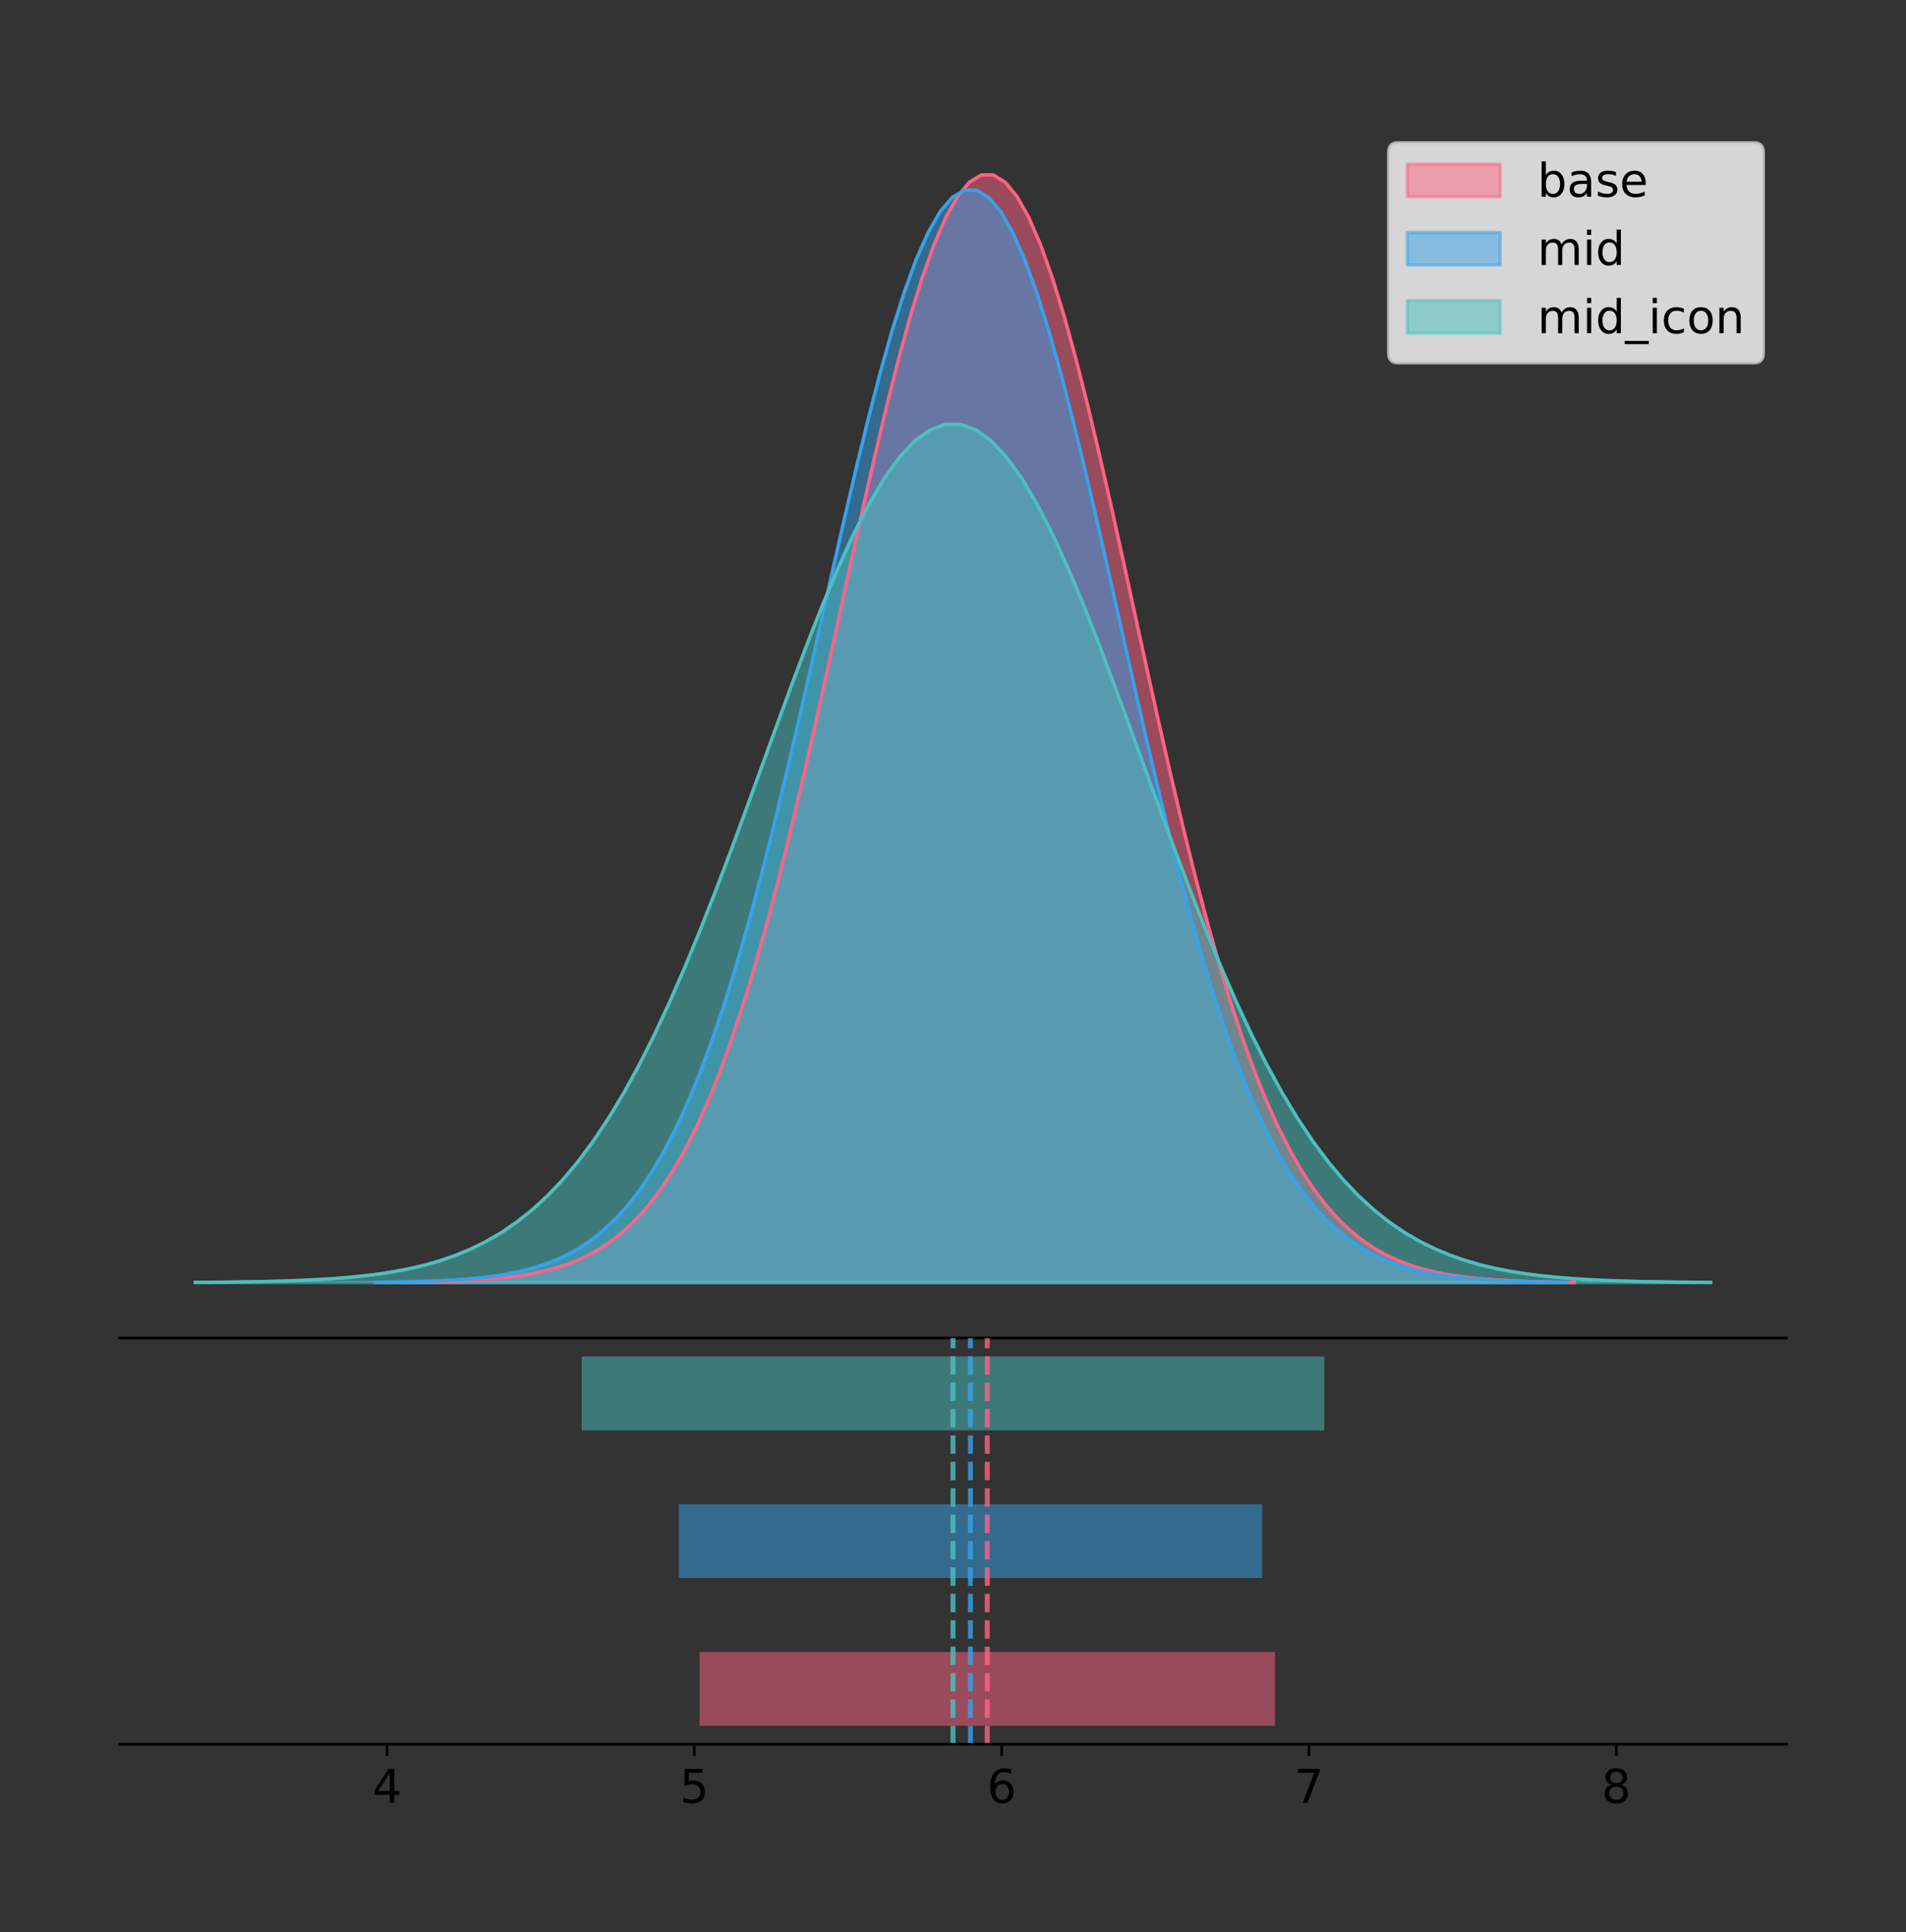 <?xml version="1.0" encoding="utf-8" standalone="no"?>
<!DOCTYPE svg PUBLIC "-//W3C//DTD SVG 1.1//EN"
  "http://www.w3.org/Graphics/SVG/1.1/DTD/svg11.dtd">
<!-- Created with matplotlib (https://matplotlib.org/) -->
<svg height="581.789pt" version="1.1" viewBox="0 0 574.2 581.789" width="574.2pt" xmlns="http://www.w3.org/2000/svg" xmlns:xlink="http://www.w3.org/1999/xlink">
 <rect x="0" y="0" width="574.2" height="581.789" fill="#333333" stroke="none"/>
 <defs>
  <style type="text/css">
*{stroke-linecap:butt;stroke-linejoin:round;}
  </style>
 </defs>
 <g id="figure_1">
  <g id="patch_1">
   <path d="M 0 581.789 
L 574.2 581.789 
L 574.2 0 
L 0 0 
z
" style="fill:none;"/>
  </g>
  <g id="axes_1">
   <g id="patch_2">
    <path d="M 36 402.93 
L 538.2 402.93 
L 538.2 36 
L 36 36 
z
" style="fill:none;"/>
   </g>
   <g id="PolyCollection_1">
    <defs>
     <path d="M 120.542 -195.538 
L 120.542 -195.65 
L 124.116 -195.692 
L 127.689 -195.749 
L 131.262 -195.825 
L 134.836 -195.925 
L 138.409 -196.058 
L 141.982 -196.23 
L 145.556 -196.455 
L 149.129 -196.744 
L 152.703 -197.115 
L 156.276 -197.585 
L 159.849 -198.179 
L 163.423 -198.923 
L 166.996 -199.848 
L 170.569 -200.99 
L 174.143 -202.39 
L 177.716 -204.093 
L 181.289 -206.151 
L 184.863 -208.617 
L 188.436 -211.552 
L 192.01 -215.017 
L 195.583 -219.078 
L 199.156 -223.801 
L 202.73 -229.25 
L 206.303 -235.488 
L 209.876 -242.572 
L 213.45 -250.552 
L 217.023 -259.468 
L 220.596 -269.344 
L 224.17 -280.192 
L 227.743 -292.002 
L 231.317 -304.744 
L 234.89 -318.365 
L 238.463 -332.786 
L 242.037 -347.901 
L 245.61 -363.58 
L 249.183 -379.667 
L 252.757 -395.98 
L 256.33 -412.318 
L 259.903 -428.462 
L 263.477 -444.18 
L 267.05 -459.23 
L 270.623 -473.372 
L 274.197 -486.366 
L 277.77 -497.987 
L 281.344 -508.025 
L 284.917 -516.294 
L 288.49 -522.64 
L 292.064 -526.94 
L 295.637 -529.111 
L 299.21 -529.111 
L 302.784 -526.94 
L 306.357 -522.64 
L 309.93 -516.294 
L 313.504 -508.025 
L 317.077 -497.987 
L 320.651 -486.366 
L 324.224 -473.372 
L 327.797 -459.23 
L 331.371 -444.18 
L 334.944 -428.462 
L 338.517 -412.318 
L 342.091 -395.98 
L 345.664 -379.667 
L 349.237 -363.58 
L 352.811 -347.901 
L 356.384 -332.786 
L 359.957 -318.365 
L 363.531 -304.744 
L 367.104 -292.002 
L 370.678 -280.192 
L 374.251 -269.344 
L 377.824 -259.468 
L 381.398 -250.552 
L 384.971 -242.572 
L 388.544 -235.488 
L 392.118 -229.25 
L 395.691 -223.801 
L 399.264 -219.078 
L 402.838 -215.017 
L 406.411 -211.552 
L 409.985 -208.617 
L 413.558 -206.151 
L 417.131 -204.093 
L 420.705 -202.39 
L 424.278 -200.99 
L 427.851 -199.848 
L 431.425 -198.923 
L 434.998 -198.179 
L 438.571 -197.585 
L 442.145 -197.115 
L 445.718 -196.744 
L 449.291 -196.455 
L 452.865 -196.23 
L 456.438 -196.058 
L 460.012 -195.925 
L 463.585 -195.825 
L 467.158 -195.749 
L 470.732 -195.692 
L 474.305 -195.65 
L 474.305 -195.538 
L 474.305 -195.538 
L 470.732 -195.538 
L 467.158 -195.538 
L 463.585 -195.538 
L 460.012 -195.538 
L 456.438 -195.538 
L 452.865 -195.538 
L 449.291 -195.538 
L 445.718 -195.538 
L 442.145 -195.538 
L 438.571 -195.538 
L 434.998 -195.538 
L 431.425 -195.538 
L 427.851 -195.538 
L 424.278 -195.538 
L 420.705 -195.538 
L 417.131 -195.538 
L 413.558 -195.538 
L 409.985 -195.538 
L 406.411 -195.538 
L 402.838 -195.538 
L 399.264 -195.538 
L 395.691 -195.538 
L 392.118 -195.538 
L 388.544 -195.538 
L 384.971 -195.538 
L 381.398 -195.538 
L 377.824 -195.538 
L 374.251 -195.538 
L 370.678 -195.538 
L 367.104 -195.538 
L 363.531 -195.538 
L 359.957 -195.538 
L 356.384 -195.538 
L 352.811 -195.538 
L 349.237 -195.538 
L 345.664 -195.538 
L 342.091 -195.538 
L 338.517 -195.538 
L 334.944 -195.538 
L 331.371 -195.538 
L 327.797 -195.538 
L 324.224 -195.538 
L 320.651 -195.538 
L 317.077 -195.538 
L 313.504 -195.538 
L 309.93 -195.538 
L 306.357 -195.538 
L 302.784 -195.538 
L 299.21 -195.538 
L 295.637 -195.538 
L 292.064 -195.538 
L 288.49 -195.538 
L 284.917 -195.538 
L 281.344 -195.538 
L 277.77 -195.538 
L 274.197 -195.538 
L 270.623 -195.538 
L 267.05 -195.538 
L 263.477 -195.538 
L 259.903 -195.538 
L 256.33 -195.538 
L 252.757 -195.538 
L 249.183 -195.538 
L 245.61 -195.538 
L 242.037 -195.538 
L 238.463 -195.538 
L 234.89 -195.538 
L 231.317 -195.538 
L 227.743 -195.538 
L 224.17 -195.538 
L 220.596 -195.538 
L 217.023 -195.538 
L 213.45 -195.538 
L 209.876 -195.538 
L 206.303 -195.538 
L 202.73 -195.538 
L 199.156 -195.538 
L 195.583 -195.538 
L 192.01 -195.538 
L 188.436 -195.538 
L 184.863 -195.538 
L 181.289 -195.538 
L 177.716 -195.538 
L 174.143 -195.538 
L 170.569 -195.538 
L 166.996 -195.538 
L 163.423 -195.538 
L 159.849 -195.538 
L 156.276 -195.538 
L 152.703 -195.538 
L 149.129 -195.538 
L 145.556 -195.538 
L 141.982 -195.538 
L 138.409 -195.538 
L 134.836 -195.538 
L 131.262 -195.538 
L 127.689 -195.538 
L 124.116 -195.538 
L 120.542 -195.538 
z
" id="m8dc2779bd3" style="stroke:#ff6384;stroke-opacity:0.5;"/>
    </defs>
    <g clip-path="url(#pe636eb969d)">
     <use style="fill:#ff6384;fill-opacity:0.5;stroke:#ff6384;stroke-opacity:0.5;" x="0" xlink:href="#m8dc2779bd3" y="581.789"/>
    </g>
   </g>
   <g id="PolyCollection_2">
    <defs>
     <path d="M 113.004 -195.538 
L 113.004 -195.648 
L 116.627 -195.69 
L 120.25 -195.746 
L 123.874 -195.821 
L 127.497 -195.92 
L 131.12 -196.05 
L 134.743 -196.221 
L 138.366 -196.442 
L 141.989 -196.728 
L 145.612 -197.093 
L 149.236 -197.557 
L 152.859 -198.143 
L 156.482 -198.876 
L 160.105 -199.789 
L 163.728 -200.915 
L 167.351 -202.296 
L 170.974 -203.976 
L 174.598 -206.005 
L 178.221 -208.437 
L 181.844 -211.332 
L 185.467 -214.749 
L 189.09 -218.755 
L 192.713 -223.412 
L 196.336 -228.787 
L 199.96 -234.939 
L 203.583 -241.926 
L 207.206 -249.797 
L 210.829 -258.589 
L 214.452 -268.33 
L 218.075 -279.029 
L 221.698 -290.677 
L 225.322 -303.244 
L 228.945 -316.678 
L 232.568 -330.9 
L 236.191 -345.808 
L 239.814 -361.271 
L 243.437 -377.137 
L 247.06 -393.226 
L 250.684 -409.34 
L 254.307 -425.262 
L 257.93 -440.763 
L 261.553 -455.607 
L 265.176 -469.554 
L 268.799 -482.37 
L 272.423 -493.831 
L 276.046 -503.731 
L 279.669 -511.887 
L 283.292 -518.145 
L 286.915 -522.386 
L 290.538 -524.527 
L 294.161 -524.527 
L 297.785 -522.386 
L 301.408 -518.145 
L 305.031 -511.887 
L 308.654 -503.731 
L 312.277 -493.831 
L 315.9 -482.37 
L 319.523 -469.554 
L 323.147 -455.607 
L 326.77 -440.763 
L 330.393 -425.262 
L 334.016 -409.34 
L 337.639 -393.226 
L 341.262 -377.137 
L 344.885 -361.271 
L 348.509 -345.808 
L 352.132 -330.9 
L 355.755 -316.678 
L 359.378 -303.244 
L 363.001 -290.677 
L 366.624 -279.029 
L 370.247 -268.33 
L 373.871 -258.589 
L 377.494 -249.797 
L 381.117 -241.926 
L 384.74 -234.939 
L 388.363 -228.787 
L 391.986 -223.412 
L 395.609 -218.755 
L 399.233 -214.749 
L 402.856 -211.332 
L 406.479 -208.437 
L 410.102 -206.005 
L 413.725 -203.976 
L 417.348 -202.296 
L 420.971 -200.915 
L 424.595 -199.789 
L 428.218 -198.876 
L 431.841 -198.143 
L 435.464 -197.557 
L 439.087 -197.093 
L 442.71 -196.728 
L 446.333 -196.442 
L 449.957 -196.221 
L 453.58 -196.05 
L 457.203 -195.92 
L 460.826 -195.821 
L 464.449 -195.746 
L 468.072 -195.69 
L 471.695 -195.648 
L 471.695 -195.538 
L 471.695 -195.538 
L 468.072 -195.538 
L 464.449 -195.538 
L 460.826 -195.538 
L 457.203 -195.538 
L 453.58 -195.538 
L 449.957 -195.538 
L 446.333 -195.538 
L 442.71 -195.538 
L 439.087 -195.538 
L 435.464 -195.538 
L 431.841 -195.538 
L 428.218 -195.538 
L 424.595 -195.538 
L 420.971 -195.538 
L 417.348 -195.538 
L 413.725 -195.538 
L 410.102 -195.538 
L 406.479 -195.538 
L 402.856 -195.538 
L 399.233 -195.538 
L 395.609 -195.538 
L 391.986 -195.538 
L 388.363 -195.538 
L 384.74 -195.538 
L 381.117 -195.538 
L 377.494 -195.538 
L 373.871 -195.538 
L 370.247 -195.538 
L 366.624 -195.538 
L 363.001 -195.538 
L 359.378 -195.538 
L 355.755 -195.538 
L 352.132 -195.538 
L 348.509 -195.538 
L 344.885 -195.538 
L 341.262 -195.538 
L 337.639 -195.538 
L 334.016 -195.538 
L 330.393 -195.538 
L 326.77 -195.538 
L 323.147 -195.538 
L 319.523 -195.538 
L 315.9 -195.538 
L 312.277 -195.538 
L 308.654 -195.538 
L 305.031 -195.538 
L 301.408 -195.538 
L 297.785 -195.538 
L 294.161 -195.538 
L 290.538 -195.538 
L 286.915 -195.538 
L 283.292 -195.538 
L 279.669 -195.538 
L 276.046 -195.538 
L 272.423 -195.538 
L 268.799 -195.538 
L 265.176 -195.538 
L 261.553 -195.538 
L 257.93 -195.538 
L 254.307 -195.538 
L 250.684 -195.538 
L 247.06 -195.538 
L 243.437 -195.538 
L 239.814 -195.538 
L 236.191 -195.538 
L 232.568 -195.538 
L 228.945 -195.538 
L 225.322 -195.538 
L 221.698 -195.538 
L 218.075 -195.538 
L 214.452 -195.538 
L 210.829 -195.538 
L 207.206 -195.538 
L 203.583 -195.538 
L 199.96 -195.538 
L 196.336 -195.538 
L 192.713 -195.538 
L 189.09 -195.538 
L 185.467 -195.538 
L 181.844 -195.538 
L 178.221 -195.538 
L 174.598 -195.538 
L 170.974 -195.538 
L 167.351 -195.538 
L 163.728 -195.538 
L 160.105 -195.538 
L 156.482 -195.538 
L 152.859 -195.538 
L 149.236 -195.538 
L 145.612 -195.538 
L 141.989 -195.538 
L 138.366 -195.538 
L 134.743 -195.538 
L 131.12 -195.538 
L 127.497 -195.538 
L 123.874 -195.538 
L 120.25 -195.538 
L 116.627 -195.538 
L 113.004 -195.538 
z
" id="ma0f19c7c16" style="stroke:#36a2eb;stroke-opacity:0.5;"/>
    </defs>
    <g clip-path="url(#pe636eb969d)">
     <use style="fill:#36a2eb;fill-opacity:0.5;stroke:#36a2eb;stroke-opacity:0.5;" x="0" xlink:href="#ma0f19c7c16" y="581.789"/>
    </g>
   </g>
   <g id="PolyCollection_3">
    <defs>
     <path d="M 58.827 -195.538 
L 58.827 -195.625 
L 63.439 -195.658 
L 68.05 -195.702 
L 72.662 -195.76 
L 77.274 -195.838 
L 81.885 -195.941 
L 86.497 -196.075 
L 91.108 -196.249 
L 95.72 -196.473 
L 100.331 -196.76 
L 104.943 -197.124 
L 109.555 -197.584 
L 114.166 -198.161 
L 118.778 -198.878 
L 123.389 -199.763 
L 128.001 -200.847 
L 132.612 -202.167 
L 137.224 -203.761 
L 141.836 -205.673 
L 146.447 -207.946 
L 151.059 -210.632 
L 155.67 -213.778 
L 160.282 -217.438 
L 164.893 -221.66 
L 169.505 -226.494 
L 174.117 -231.983 
L 178.728 -238.167 
L 183.34 -245.075 
L 187.951 -252.728 
L 192.563 -261.134 
L 197.174 -270.285 
L 201.786 -280.159 
L 206.398 -290.713 
L 211.009 -301.887 
L 215.621 -313.599 
L 220.232 -325.749 
L 224.844 -338.214 
L 229.455 -350.854 
L 234.067 -363.514 
L 238.679 -376.024 
L 243.29 -388.203 
L 247.902 -399.865 
L 252.513 -410.823 
L 257.125 -420.891 
L 261.736 -429.896 
L 266.348 -437.674 
L 270.96 -444.082 
L 275.571 -448.999 
L 280.183 -452.331 
L 284.794 -454.013 
L 289.406 -454.013 
L 294.017 -452.331 
L 298.629 -448.999 
L 303.24 -444.082 
L 307.852 -437.674 
L 312.464 -429.896 
L 317.075 -420.891 
L 321.687 -410.823 
L 326.298 -399.865 
L 330.91 -388.203 
L 335.521 -376.024 
L 340.133 -363.514 
L 344.745 -350.854 
L 349.356 -338.214 
L 353.968 -325.749 
L 358.579 -313.599 
L 363.191 -301.887 
L 367.802 -290.713 
L 372.414 -280.159 
L 377.026 -270.285 
L 381.637 -261.134 
L 386.249 -252.728 
L 390.86 -245.075 
L 395.472 -238.167 
L 400.083 -231.983 
L 404.695 -226.494 
L 409.307 -221.66 
L 413.918 -217.438 
L 418.53 -213.778 
L 423.141 -210.632 
L 427.753 -207.946 
L 432.364 -205.673 
L 436.976 -203.761 
L 441.588 -202.167 
L 446.199 -200.847 
L 450.811 -199.763 
L 455.422 -198.878 
L 460.034 -198.161 
L 464.645 -197.584 
L 469.257 -197.124 
L 473.869 -196.76 
L 478.48 -196.473 
L 483.092 -196.249 
L 487.703 -196.075 
L 492.315 -195.941 
L 496.926 -195.838 
L 501.538 -195.76 
L 506.15 -195.702 
L 510.761 -195.658 
L 515.373 -195.625 
L 515.373 -195.538 
L 515.373 -195.538 
L 510.761 -195.538 
L 506.15 -195.538 
L 501.538 -195.538 
L 496.926 -195.538 
L 492.315 -195.538 
L 487.703 -195.538 
L 483.092 -195.538 
L 478.48 -195.538 
L 473.869 -195.538 
L 469.257 -195.538 
L 464.645 -195.538 
L 460.034 -195.538 
L 455.422 -195.538 
L 450.811 -195.538 
L 446.199 -195.538 
L 441.588 -195.538 
L 436.976 -195.538 
L 432.364 -195.538 
L 427.753 -195.538 
L 423.141 -195.538 
L 418.53 -195.538 
L 413.918 -195.538 
L 409.307 -195.538 
L 404.695 -195.538 
L 400.083 -195.538 
L 395.472 -195.538 
L 390.86 -195.538 
L 386.249 -195.538 
L 381.637 -195.538 
L 377.026 -195.538 
L 372.414 -195.538 
L 367.802 -195.538 
L 363.191 -195.538 
L 358.579 -195.538 
L 353.968 -195.538 
L 349.356 -195.538 
L 344.745 -195.538 
L 340.133 -195.538 
L 335.521 -195.538 
L 330.91 -195.538 
L 326.298 -195.538 
L 321.687 -195.538 
L 317.075 -195.538 
L 312.464 -195.538 
L 307.852 -195.538 
L 303.24 -195.538 
L 298.629 -195.538 
L 294.017 -195.538 
L 289.406 -195.538 
L 284.794 -195.538 
L 280.183 -195.538 
L 275.571 -195.538 
L 270.96 -195.538 
L 266.348 -195.538 
L 261.736 -195.538 
L 257.125 -195.538 
L 252.513 -195.538 
L 247.902 -195.538 
L 243.29 -195.538 
L 238.679 -195.538 
L 234.067 -195.538 
L 229.455 -195.538 
L 224.844 -195.538 
L 220.232 -195.538 
L 215.621 -195.538 
L 211.009 -195.538 
L 206.398 -195.538 
L 201.786 -195.538 
L 197.174 -195.538 
L 192.563 -195.538 
L 187.951 -195.538 
L 183.34 -195.538 
L 178.728 -195.538 
L 174.117 -195.538 
L 169.505 -195.538 
L 164.893 -195.538 
L 160.282 -195.538 
L 155.67 -195.538 
L 151.059 -195.538 
L 146.447 -195.538 
L 141.836 -195.538 
L 137.224 -195.538 
L 132.612 -195.538 
L 128.001 -195.538 
L 123.389 -195.538 
L 118.778 -195.538 
L 114.166 -195.538 
L 109.555 -195.538 
L 104.943 -195.538 
L 100.331 -195.538 
L 95.72 -195.538 
L 91.108 -195.538 
L 86.497 -195.538 
L 81.885 -195.538 
L 77.274 -195.538 
L 72.662 -195.538 
L 68.05 -195.538 
L 63.439 -195.538 
L 58.827 -195.538 
z
" id="mb05bb8e1c3" style="stroke:#4bc0c0;stroke-opacity:0.5;"/>
    </defs>
    <g clip-path="url(#pe636eb969d)">
     <use style="fill:#4bc0c0;fill-opacity:0.5;stroke:#4bc0c0;stroke-opacity:0.5;" x="0" xlink:href="#mb05bb8e1c3" y="581.789"/>
    </g>
   </g>
   <g id="line2d_1">
    <path clip-path="url(#pe636eb969d)" d="M 120.542 386.139 
L 124.116 386.097 
L 127.689 386.04 
L 131.262 385.965 
L 134.836 385.864 
L 138.409 385.732 
L 141.982 385.559 
L 145.556 385.334 
L 149.129 385.045 
L 152.703 384.675 
L 156.276 384.204 
L 159.849 383.61 
L 163.423 382.867 
L 166.996 381.941 
L 170.569 380.799 
L 174.143 379.399 
L 177.716 377.696 
L 181.289 375.639 
L 184.863 373.172 
L 188.436 370.238 
L 192.01 366.772 
L 195.583 362.711 
L 199.156 357.989 
L 202.73 352.539 
L 206.303 346.301 
L 209.876 339.217 
L 213.45 331.237 
L 217.023 322.322 
L 220.596 312.445 
L 224.17 301.597 
L 227.743 289.787 
L 231.317 277.045 
L 234.89 263.424 
L 238.463 249.004 
L 242.037 233.888 
L 245.61 218.209 
L 249.183 202.123 
L 252.757 185.809 
L 256.33 169.471 
L 259.903 153.327 
L 263.477 137.61 
L 267.05 122.559 
L 270.623 108.418 
L 274.197 95.423 
L 277.77 83.803 
L 281.344 73.765 
L 284.917 65.495 
L 288.49 59.15 
L 292.064 54.85 
L 295.637 52.679 
L 299.21 52.679 
L 302.784 54.85 
L 306.357 59.15 
L 309.93 65.495 
L 313.504 73.765 
L 317.077 83.803 
L 320.651 95.423 
L 324.224 108.418 
L 327.797 122.559 
L 331.371 137.61 
L 334.944 153.327 
L 338.517 169.471 
L 342.091 185.809 
L 345.664 202.123 
L 349.237 218.209 
L 352.811 233.888 
L 356.384 249.004 
L 359.957 263.424 
L 363.531 277.045 
L 367.104 289.787 
L 370.678 301.597 
L 374.251 312.445 
L 377.824 322.322 
L 381.398 331.237 
L 384.971 339.217 
L 388.544 346.301 
L 392.118 352.539 
L 395.691 357.989 
L 399.264 362.711 
L 402.838 366.772 
L 406.411 370.238 
L 409.985 373.172 
L 413.558 375.639 
L 417.131 377.696 
L 420.705 379.399 
L 424.278 380.799 
L 427.851 381.941 
L 431.425 382.867 
L 434.998 383.61 
L 438.571 384.204 
L 442.145 384.675 
L 445.718 385.045 
L 449.291 385.334 
L 452.865 385.559 
L 456.438 385.732 
L 460.012 385.864 
L 463.585 385.965 
L 467.158 386.04 
L 470.732 386.097 
L 474.305 386.139 
" style="fill:none;stroke:#ff6384;stroke-linecap:square;"/>
   </g>
   <g id="line2d_2">
    <path clip-path="url(#pe636eb969d)" d="M 113.004 386.141 
L 116.627 386.099 
L 120.25 386.043 
L 123.874 385.969 
L 127.497 385.869 
L 131.12 385.739 
L 134.743 385.568 
L 138.366 385.347 
L 141.989 385.062 
L 145.612 384.696 
L 149.236 384.232 
L 152.859 383.647 
L 156.482 382.913 
L 160.105 382.001 
L 163.728 380.874 
L 167.351 379.493 
L 170.974 377.814 
L 174.598 375.785 
L 178.221 373.352 
L 181.844 370.458 
L 185.467 367.04 
L 189.09 363.035 
L 192.713 358.377 
L 196.336 353.003 
L 199.96 346.85 
L 203.583 339.863 
L 207.206 331.993 
L 210.829 323.2 
L 214.452 313.459 
L 218.075 302.761 
L 221.698 291.113 
L 225.322 278.545 
L 228.945 265.112 
L 232.568 250.889 
L 236.191 235.982 
L 239.814 220.518 
L 243.437 204.653 
L 247.06 188.563 
L 250.684 172.45 
L 254.307 156.527 
L 257.93 141.026 
L 261.553 126.182 
L 265.176 112.235 
L 268.799 99.419 
L 272.423 87.958 
L 276.046 78.059 
L 279.669 69.903 
L 283.292 63.644 
L 286.915 59.403 
L 290.538 57.262 
L 294.161 57.262 
L 297.785 59.403 
L 301.408 63.644 
L 305.031 69.903 
L 308.654 78.059 
L 312.277 87.958 
L 315.9 99.419 
L 319.523 112.235 
L 323.147 126.182 
L 326.77 141.026 
L 330.393 156.527 
L 334.016 172.45 
L 337.639 188.563 
L 341.262 204.653 
L 344.885 220.518 
L 348.509 235.982 
L 352.132 250.889 
L 355.755 265.112 
L 359.378 278.545 
L 363.001 291.113 
L 366.624 302.761 
L 370.247 313.459 
L 373.871 323.2 
L 377.494 331.993 
L 381.117 339.863 
L 384.74 346.85 
L 388.363 353.003 
L 391.986 358.377 
L 395.609 363.035 
L 399.233 367.04 
L 402.856 370.458 
L 406.479 373.352 
L 410.102 375.785 
L 413.725 377.814 
L 417.348 379.493 
L 420.971 380.874 
L 424.595 382.001 
L 428.218 382.913 
L 431.841 383.647 
L 435.464 384.232 
L 439.087 384.696 
L 442.71 385.062 
L 446.333 385.347 
L 449.957 385.568 
L 453.58 385.739 
L 457.203 385.869 
L 460.826 385.969 
L 464.449 386.043 
L 468.072 386.099 
L 471.695 386.141 
" style="fill:none;stroke:#36a2eb;stroke-linecap:square;"/>
   </g>
   <g id="line2d_3">
    <path clip-path="url(#pe636eb969d)" d="M 58.827 386.165 
L 63.439 386.132 
L 68.05 386.088 
L 72.662 386.029 
L 77.274 385.951 
L 81.885 385.849 
L 86.497 385.715 
L 91.108 385.541 
L 95.72 385.317 
L 100.331 385.03 
L 104.943 384.665 
L 109.555 384.205 
L 114.166 383.629 
L 118.778 382.912 
L 123.389 382.027 
L 128.001 380.942 
L 132.612 379.622 
L 137.224 378.028 
L 141.836 376.117 
L 146.447 373.843 
L 151.059 371.158 
L 155.67 368.011 
L 160.282 364.352 
L 164.893 360.129 
L 169.505 355.295 
L 174.117 349.806 
L 178.728 343.622 
L 183.34 336.714 
L 187.951 329.061 
L 192.563 320.656 
L 197.174 311.504 
L 201.786 301.631 
L 206.398 291.076 
L 211.009 279.902 
L 215.621 268.19 
L 220.232 256.041 
L 224.844 243.576 
L 229.455 230.935 
L 234.067 218.275 
L 238.679 205.766 
L 243.29 193.587 
L 247.902 181.925 
L 252.513 170.967 
L 257.125 160.898 
L 261.736 151.893 
L 266.348 144.115 
L 270.96 137.708 
L 275.571 132.791 
L 280.183 129.459 
L 284.794 127.776 
L 289.406 127.776 
L 294.017 129.459 
L 298.629 132.791 
L 303.24 137.708 
L 307.852 144.115 
L 312.464 151.893 
L 317.075 160.898 
L 321.687 170.967 
L 326.298 181.925 
L 330.91 193.587 
L 335.521 205.766 
L 340.133 218.275 
L 344.745 230.935 
L 349.356 243.576 
L 353.968 256.041 
L 358.579 268.19 
L 363.191 279.902 
L 367.802 291.076 
L 372.414 301.631 
L 377.026 311.504 
L 381.637 320.656 
L 386.249 329.061 
L 390.86 336.714 
L 395.472 343.622 
L 400.083 349.806 
L 404.695 355.295 
L 409.307 360.129 
L 413.918 364.352 
L 418.53 368.011 
L 423.141 371.158 
L 427.753 373.843 
L 432.364 376.117 
L 436.976 378.028 
L 441.588 379.622 
L 446.199 380.942 
L 450.811 382.027 
L 455.422 382.912 
L 460.034 383.629 
L 464.645 384.205 
L 469.257 384.665 
L 473.869 385.03 
L 478.48 385.317 
L 483.092 385.541 
L 487.703 385.715 
L 492.315 385.849 
L 496.926 385.951 
L 501.538 386.029 
L 506.15 386.088 
L 510.761 386.132 
L 515.373 386.165 
" style="fill:none;stroke:#4bc0c0;stroke-linecap:square;"/>
   </g>
   <g id="patch_3">
    <path d="M 36 402.93 
L 538.2 402.93 
" style="fill:none;stroke:#000000;stroke-linecap:square;stroke-linejoin:miter;stroke-width:0.8;"/>
   </g>
   <g id="legend_1">
    <g id="patch_4">
     <path d="M 421.16 109.237 
L 528.4 109.237 
Q 531.2 109.237 531.2 106.438 
L 531.2 45.8 
Q 531.2 43 528.4 43 
L 421.16 43 
Q 418.36 43 418.36 45.8 
L 418.36 106.438 
Q 418.36 109.237 421.16 109.237 
z
" style="fill:#ffffff;opacity:0.8;stroke:#cccccc;stroke-linejoin:miter;"/>
    </g>
    <g id="patch_5">
     <path d="M 423.96 59.238 
L 451.96 59.238 
L 451.96 49.438 
L 423.96 49.438 
z
" style="fill:#ff6384;opacity:0.5;stroke:#ff6384;stroke-linejoin:miter;"/>
    </g>
    <g id="text_1">
     <!-- base -->
     <defs>
      <path d="M 48.688 27.297 
Q 48.688 37.203 44.609 42.844 
Q 40.531 48.484 33.406 48.484 
Q 26.266 48.484 22.188 42.844 
Q 18.109 37.203 18.109 27.297 
Q 18.109 17.391 22.188 11.75 
Q 26.266 6.109 33.406 6.109 
Q 40.531 6.109 44.609 11.75 
Q 48.688 17.391 48.688 27.297 
z
M 18.109 46.391 
Q 20.953 51.266 25.266 53.625 
Q 29.594 56 35.594 56 
Q 45.562 56 51.781 48.094 
Q 58.016 40.188 58.016 27.297 
Q 58.016 14.406 51.781 6.484 
Q 45.562 -1.422 35.594 -1.422 
Q 29.594 -1.422 25.266 0.953 
Q 20.953 3.328 18.109 8.203 
L 18.109 0 
L 9.078 0 
L 9.078 75.984 
L 18.109 75.984 
z
" id="DejaVuSans-98"/>
      <path d="M 34.281 27.484 
Q 23.391 27.484 19.188 25 
Q 14.984 22.516 14.984 16.5 
Q 14.984 11.719 18.141 8.906 
Q 21.297 6.109 26.703 6.109 
Q 34.188 6.109 38.703 11.406 
Q 43.219 16.703 43.219 25.484 
L 43.219 27.484 
z
M 52.203 31.203 
L 52.203 0 
L 43.219 0 
L 43.219 8.297 
Q 40.141 3.328 35.547 0.953 
Q 30.953 -1.422 24.312 -1.422 
Q 15.922 -1.422 10.953 3.297 
Q 6 8.016 6 15.922 
Q 6 25.141 12.172 29.828 
Q 18.359 34.516 30.609 34.516 
L 43.219 34.516 
L 43.219 35.406 
Q 43.219 41.609 39.141 45 
Q 35.062 48.391 27.688 48.391 
Q 23 48.391 18.547 47.266 
Q 14.109 46.141 10.016 43.891 
L 10.016 52.203 
Q 14.938 54.109 19.578 55.047 
Q 24.219 56 28.609 56 
Q 40.484 56 46.344 49.844 
Q 52.203 43.703 52.203 31.203 
z
" id="DejaVuSans-97"/>
      <path d="M 44.281 53.078 
L 44.281 44.578 
Q 40.484 46.531 36.375 47.5 
Q 32.281 48.484 27.875 48.484 
Q 21.188 48.484 17.844 46.438 
Q 14.5 44.391 14.5 40.281 
Q 14.5 37.156 16.891 35.375 
Q 19.281 33.594 26.516 31.984 
L 29.594 31.297 
Q 39.156 29.25 43.188 25.516 
Q 47.219 21.781 47.219 15.094 
Q 47.219 7.469 41.188 3.016 
Q 35.156 -1.422 24.609 -1.422 
Q 20.219 -1.422 15.453 -0.562 
Q 10.688 0.297 5.422 2 
L 5.422 11.281 
Q 10.406 8.688 15.234 7.391 
Q 20.062 6.109 24.812 6.109 
Q 31.156 6.109 34.562 8.281 
Q 37.984 10.453 37.984 14.406 
Q 37.984 18.062 35.516 20.016 
Q 33.062 21.969 24.703 23.781 
L 21.578 24.516 
Q 13.234 26.266 9.516 29.906 
Q 5.812 33.547 5.812 39.891 
Q 5.812 47.609 11.281 51.797 
Q 16.75 56 26.812 56 
Q 31.781 56 36.172 55.266 
Q 40.578 54.547 44.281 53.078 
z
" id="DejaVuSans-115"/>
      <path d="M 56.203 29.594 
L 56.203 25.203 
L 14.891 25.203 
Q 15.484 15.922 20.484 11.062 
Q 25.484 6.203 34.422 6.203 
Q 39.594 6.203 44.453 7.469 
Q 49.312 8.734 54.109 11.281 
L 54.109 2.781 
Q 49.266 0.734 44.188 -0.344 
Q 39.109 -1.422 33.891 -1.422 
Q 20.797 -1.422 13.156 6.188 
Q 5.516 13.812 5.516 26.812 
Q 5.516 40.234 12.766 48.109 
Q 20.016 56 32.328 56 
Q 43.359 56 49.781 48.891 
Q 56.203 41.797 56.203 29.594 
z
M 47.219 32.234 
Q 47.125 39.594 43.094 43.984 
Q 39.062 48.391 32.422 48.391 
Q 24.906 48.391 20.391 44.141 
Q 15.875 39.891 15.188 32.172 
z
" id="DejaVuSans-101"/>
     </defs>
     <g transform="translate(463.16 59.238)scale(0.14 -0.14)">
      <use xlink:href="#DejaVuSans-98"/>
      <use x="63.477" xlink:href="#DejaVuSans-97"/>
      <use x="124.756" xlink:href="#DejaVuSans-115"/>
      <use x="176.855" xlink:href="#DejaVuSans-101"/>
     </g>
    </g>
    <g id="patch_6">
     <path d="M 423.96 79.787 
L 451.96 79.787 
L 451.96 69.987 
L 423.96 69.987 
z
" style="fill:#36a2eb;opacity:0.5;stroke:#36a2eb;stroke-linejoin:miter;"/>
    </g>
    <g id="text_2">
     <!-- mid -->
     <defs>
      <path d="M 52 44.188 
Q 55.375 50.25 60.062 53.125 
Q 64.75 56 71.094 56 
Q 79.641 56 84.281 50.016 
Q 88.922 44.047 88.922 33.016 
L 88.922 0 
L 79.891 0 
L 79.891 32.719 
Q 79.891 40.578 77.094 44.375 
Q 74.312 48.188 68.609 48.188 
Q 61.625 48.188 57.562 43.547 
Q 53.516 38.922 53.516 30.906 
L 53.516 0 
L 44.484 0 
L 44.484 32.719 
Q 44.484 40.625 41.703 44.406 
Q 38.922 48.188 33.109 48.188 
Q 26.219 48.188 22.156 43.531 
Q 18.109 38.875 18.109 30.906 
L 18.109 0 
L 9.078 0 
L 9.078 54.688 
L 18.109 54.688 
L 18.109 46.188 
Q 21.188 51.219 25.484 53.609 
Q 29.781 56 35.688 56 
Q 41.656 56 45.828 52.969 
Q 50 49.953 52 44.188 
z
" id="DejaVuSans-109"/>
      <path d="M 9.422 54.688 
L 18.406 54.688 
L 18.406 0 
L 9.422 0 
z
M 9.422 75.984 
L 18.406 75.984 
L 18.406 64.594 
L 9.422 64.594 
z
" id="DejaVuSans-105"/>
      <path d="M 45.406 46.391 
L 45.406 75.984 
L 54.391 75.984 
L 54.391 0 
L 45.406 0 
L 45.406 8.203 
Q 42.578 3.328 38.25 0.953 
Q 33.938 -1.422 27.875 -1.422 
Q 17.969 -1.422 11.734 6.484 
Q 5.516 14.406 5.516 27.297 
Q 5.516 40.188 11.734 48.094 
Q 17.969 56 27.875 56 
Q 33.938 56 38.25 53.625 
Q 42.578 51.266 45.406 46.391 
z
M 14.797 27.297 
Q 14.797 17.391 18.875 11.75 
Q 22.953 6.109 30.078 6.109 
Q 37.203 6.109 41.297 11.75 
Q 45.406 17.391 45.406 27.297 
Q 45.406 37.203 41.297 42.844 
Q 37.203 48.484 30.078 48.484 
Q 22.953 48.484 18.875 42.844 
Q 14.797 37.203 14.797 27.297 
z
" id="DejaVuSans-100"/>
     </defs>
     <g transform="translate(463.16 79.787)scale(0.14 -0.14)">
      <use xlink:href="#DejaVuSans-109"/>
      <use x="97.412" xlink:href="#DejaVuSans-105"/>
      <use x="125.195" xlink:href="#DejaVuSans-100"/>
     </g>
    </g>
    <g id="patch_7">
     <path d="M 423.96 100.337 
L 451.96 100.337 
L 451.96 90.537 
L 423.96 90.537 
z
" style="fill:#4bc0c0;opacity:0.5;stroke:#4bc0c0;stroke-linejoin:miter;"/>
    </g>
    <g id="text_3">
     <!-- mid_icon -->
     <defs>
      <path d="M 50.984 -16.609 
L 50.984 -23.578 
L -0.984 -23.578 
L -0.984 -16.609 
z
" id="DejaVuSans-95"/>
      <path d="M 48.781 52.594 
L 48.781 44.188 
Q 44.969 46.297 41.141 47.344 
Q 37.312 48.391 33.406 48.391 
Q 24.656 48.391 19.812 42.844 
Q 14.984 37.312 14.984 27.297 
Q 14.984 17.281 19.812 11.734 
Q 24.656 6.203 33.406 6.203 
Q 37.312 6.203 41.141 7.25 
Q 44.969 8.297 48.781 10.406 
L 48.781 2.094 
Q 45.016 0.344 40.984 -0.531 
Q 36.969 -1.422 32.422 -1.422 
Q 20.062 -1.422 12.781 6.344 
Q 5.516 14.109 5.516 27.297 
Q 5.516 40.672 12.859 48.328 
Q 20.219 56 33.016 56 
Q 37.156 56 41.109 55.141 
Q 45.062 54.297 48.781 52.594 
z
" id="DejaVuSans-99"/>
      <path d="M 30.609 48.391 
Q 23.391 48.391 19.188 42.75 
Q 14.984 37.109 14.984 27.297 
Q 14.984 17.484 19.156 11.844 
Q 23.344 6.203 30.609 6.203 
Q 37.797 6.203 41.984 11.859 
Q 46.188 17.531 46.188 27.297 
Q 46.188 37.016 41.984 42.703 
Q 37.797 48.391 30.609 48.391 
z
M 30.609 56 
Q 42.328 56 49.016 48.375 
Q 55.719 40.766 55.719 27.297 
Q 55.719 13.875 49.016 6.219 
Q 42.328 -1.422 30.609 -1.422 
Q 18.844 -1.422 12.172 6.219 
Q 5.516 13.875 5.516 27.297 
Q 5.516 40.766 12.172 48.375 
Q 18.844 56 30.609 56 
z
" id="DejaVuSans-111"/>
      <path d="M 54.891 33.016 
L 54.891 0 
L 45.906 0 
L 45.906 32.719 
Q 45.906 40.484 42.875 44.328 
Q 39.844 48.188 33.797 48.188 
Q 26.516 48.188 22.312 43.547 
Q 18.109 38.922 18.109 30.906 
L 18.109 0 
L 9.078 0 
L 9.078 54.688 
L 18.109 54.688 
L 18.109 46.188 
Q 21.344 51.125 25.703 53.562 
Q 30.078 56 35.797 56 
Q 45.219 56 50.047 50.172 
Q 54.891 44.344 54.891 33.016 
z
" id="DejaVuSans-110"/>
     </defs>
     <g transform="translate(463.16 100.337)scale(0.14 -0.14)">
      <use xlink:href="#DejaVuSans-109"/>
      <use x="97.412" xlink:href="#DejaVuSans-105"/>
      <use x="125.195" xlink:href="#DejaVuSans-100"/>
      <use x="188.672" xlink:href="#DejaVuSans-95"/>
      <use x="238.672" xlink:href="#DejaVuSans-105"/>
      <use x="266.455" xlink:href="#DejaVuSans-99"/>
      <use x="321.436" xlink:href="#DejaVuSans-111"/>
      <use x="382.617" xlink:href="#DejaVuSans-110"/>
     </g>
    </g>
   </g>
  </g>
  <g id="axes_2">
   <g id="patch_8">
    <path d="M 36 525.24 
L 538.2 525.24 
L 538.2 402.93 
L 36 402.93 
z
" style="fill:none;"/>
   </g>
   <g id="patch_9">
    <path clip-path="url(#p9940224748)" d="M 210.752 519.68 
L 384.096 519.68 
L 384.096 497.442 
L 210.752 497.442 
z
" style="fill:#ff6384;opacity:0.5;"/>
   </g>
   <g id="patch_10">
    <path clip-path="url(#p9940224748)" d="M 204.47 475.204 
L 380.229 475.204 
L 380.229 452.966 
L 204.47 452.966 
z
" style="fill:#36a2eb;opacity:0.5;"/>
   </g>
   <g id="patch_11">
    <path clip-path="url(#p9940224748)" d="M 175.246 430.728 
L 398.954 430.728 
L 398.954 408.49 
L 175.246 408.49 
z
" style="fill:#4bc0c0;opacity:0.5;"/>
   </g>
   <g id="matplotlib.axis_1">
    <g id="xtick_1">
     <g id="line2d_4">
      <defs>
       <path d="M 0 0 
L 0 3.5 
" id="m489ae11e14" style="stroke:#000000;stroke-width:0.8;"/>
      </defs>
      <g>
       <use style="stroke:#000000;stroke-width:0.8;" x="116.579" xlink:href="#m489ae11e14" y="525.24"/>
      </g>
     </g>
     <g id="text_4">
      <!-- 4 -->
      <defs>
       <path d="M 37.797 64.312 
L 12.891 25.391 
L 37.797 25.391 
z
M 35.203 72.906 
L 47.609 72.906 
L 47.609 25.391 
L 58.016 25.391 
L 58.016 17.188 
L 47.609 17.188 
L 47.609 0 
L 37.797 0 
L 37.797 17.188 
L 4.891 17.188 
L 4.891 26.703 
z
" id="DejaVuSans-52"/>
      </defs>
      <g transform="translate(112.125 542.878)scale(0.14 -0.14)">
       <use xlink:href="#DejaVuSans-52"/>
      </g>
     </g>
    </g>
    <g id="xtick_2">
     <g id="line2d_5">
      <g>
       <use style="stroke:#000000;stroke-width:0.8;" x="209.168" xlink:href="#m489ae11e14" y="525.24"/>
      </g>
     </g>
     <g id="text_5">
      <!-- 5 -->
      <defs>
       <path d="M 10.797 72.906 
L 49.516 72.906 
L 49.516 64.594 
L 19.828 64.594 
L 19.828 46.734 
Q 21.969 47.469 24.109 47.828 
Q 26.266 48.188 28.422 48.188 
Q 40.625 48.188 47.75 41.5 
Q 54.891 34.812 54.891 23.391 
Q 54.891 11.625 47.562 5.094 
Q 40.234 -1.422 26.906 -1.422 
Q 22.312 -1.422 17.547 -0.641 
Q 12.797 0.141 7.719 1.703 
L 7.719 11.625 
Q 12.109 9.234 16.797 8.062 
Q 21.484 6.891 26.703 6.891 
Q 35.156 6.891 40.078 11.328 
Q 45.016 15.766 45.016 23.391 
Q 45.016 31 40.078 35.438 
Q 35.156 39.891 26.703 39.891 
Q 22.75 39.891 18.812 39.016 
Q 14.891 38.141 10.797 36.281 
z
" id="DejaVuSans-53"/>
      </defs>
      <g transform="translate(204.714 542.878)scale(0.14 -0.14)">
       <use xlink:href="#DejaVuSans-53"/>
      </g>
     </g>
    </g>
    <g id="xtick_3">
     <g id="line2d_6">
      <g>
       <use style="stroke:#000000;stroke-width:0.8;" x="301.757" xlink:href="#m489ae11e14" y="525.24"/>
      </g>
     </g>
     <g id="text_6">
      <!-- 6 -->
      <defs>
       <path d="M 33.016 40.375 
Q 26.375 40.375 22.484 35.828 
Q 18.609 31.297 18.609 23.391 
Q 18.609 15.531 22.484 10.953 
Q 26.375 6.391 33.016 6.391 
Q 39.656 6.391 43.531 10.953 
Q 47.406 15.531 47.406 23.391 
Q 47.406 31.297 43.531 35.828 
Q 39.656 40.375 33.016 40.375 
z
M 52.594 71.297 
L 52.594 62.312 
Q 48.875 64.062 45.094 64.984 
Q 41.312 65.922 37.594 65.922 
Q 27.828 65.922 22.672 59.328 
Q 17.531 52.734 16.797 39.406 
Q 19.672 43.656 24.016 45.922 
Q 28.375 48.188 33.594 48.188 
Q 44.578 48.188 50.953 41.516 
Q 57.328 34.859 57.328 23.391 
Q 57.328 12.156 50.688 5.359 
Q 44.047 -1.422 33.016 -1.422 
Q 20.359 -1.422 13.672 8.266 
Q 6.984 17.969 6.984 36.375 
Q 6.984 53.656 15.188 63.938 
Q 23.391 74.219 37.203 74.219 
Q 40.922 74.219 44.703 73.484 
Q 48.484 72.75 52.594 71.297 
z
" id="DejaVuSans-54"/>
      </defs>
      <g transform="translate(297.303 542.878)scale(0.14 -0.14)">
       <use xlink:href="#DejaVuSans-54"/>
      </g>
     </g>
    </g>
    <g id="xtick_4">
     <g id="line2d_7">
      <g>
       <use style="stroke:#000000;stroke-width:0.8;" x="394.346" xlink:href="#m489ae11e14" y="525.24"/>
      </g>
     </g>
     <g id="text_7">
      <!-- 7 -->
      <defs>
       <path d="M 8.203 72.906 
L 55.078 72.906 
L 55.078 68.703 
L 28.609 0 
L 18.312 0 
L 43.219 64.594 
L 8.203 64.594 
z
" id="DejaVuSans-55"/>
      </defs>
      <g transform="translate(389.892 542.878)scale(0.14 -0.14)">
       <use xlink:href="#DejaVuSans-55"/>
      </g>
     </g>
    </g>
    <g id="xtick_5">
     <g id="line2d_8">
      <g>
       <use style="stroke:#000000;stroke-width:0.8;" x="486.935" xlink:href="#m489ae11e14" y="525.24"/>
      </g>
     </g>
     <g id="text_8">
      <!-- 8 -->
      <defs>
       <path d="M 31.781 34.625 
Q 24.75 34.625 20.719 30.859 
Q 16.703 27.094 16.703 20.516 
Q 16.703 13.922 20.719 10.156 
Q 24.75 6.391 31.781 6.391 
Q 38.812 6.391 42.859 10.172 
Q 46.922 13.969 46.922 20.516 
Q 46.922 27.094 42.891 30.859 
Q 38.875 34.625 31.781 34.625 
z
M 21.922 38.812 
Q 15.578 40.375 12.031 44.719 
Q 8.5 49.078 8.5 55.328 
Q 8.5 64.062 14.719 69.141 
Q 20.953 74.219 31.781 74.219 
Q 42.672 74.219 48.875 69.141 
Q 55.078 64.062 55.078 55.328 
Q 55.078 49.078 51.531 44.719 
Q 48 40.375 41.703 38.812 
Q 48.828 37.156 52.797 32.312 
Q 56.781 27.484 56.781 20.516 
Q 56.781 9.906 50.312 4.234 
Q 43.844 -1.422 31.781 -1.422 
Q 19.734 -1.422 13.25 4.234 
Q 6.781 9.906 6.781 20.516 
Q 6.781 27.484 10.781 32.312 
Q 14.797 37.156 21.922 38.812 
z
M 18.312 54.391 
Q 18.312 48.734 21.844 45.562 
Q 25.391 42.391 31.781 42.391 
Q 38.141 42.391 41.719 45.562 
Q 45.312 48.734 45.312 54.391 
Q 45.312 60.062 41.719 63.234 
Q 38.141 66.406 31.781 66.406 
Q 25.391 66.406 21.844 63.234 
Q 18.312 60.062 18.312 54.391 
z
" id="DejaVuSans-56"/>
      </defs>
      <g transform="translate(482.481 542.878)scale(0.14 -0.14)">
       <use xlink:href="#DejaVuSans-56"/>
      </g>
     </g>
    </g>
   </g>
   <g id="line2d_9">
    <path clip-path="url(#p9940224748)" d="M 297.424 525.24 
L 297.424 402.93 
" style="fill:none;stroke:#ff6384;stroke-dasharray:5.55,2.4;stroke-dashoffset:0;stroke-opacity:0.8;stroke-width:1.5;"/>
   </g>
   <g id="line2d_10">
    <path clip-path="url(#p9940224748)" d="M 292.35 525.24 
L 292.35 402.93 
" style="fill:none;stroke:#36a2eb;stroke-dasharray:5.55,2.4;stroke-dashoffset:0;stroke-opacity:0.8;stroke-width:1.5;"/>
   </g>
   <g id="line2d_11">
    <path clip-path="url(#p9940224748)" d="M 287.1 525.24 
L 287.1 402.93 
" style="fill:none;stroke:#4bc0c0;stroke-dasharray:5.55,2.4;stroke-dashoffset:0;stroke-opacity:0.8;stroke-width:1.5;"/>
   </g>
   <g id="patch_12">
    <path d="M 36 525.24 
L 538.2 525.24 
" style="fill:none;stroke:#000000;stroke-linecap:square;stroke-linejoin:miter;stroke-width:0.8;"/>
   </g>
  </g>
 </g>
 <defs>
  <clipPath id="pe636eb969d">
   <rect height="366.93" width="502.2" x="36" y="36"/>
  </clipPath>
  <clipPath id="p9940224748">
   <rect height="122.31" width="502.2" x="36" y="402.93"/>
  </clipPath>
 </defs>
</svg>
